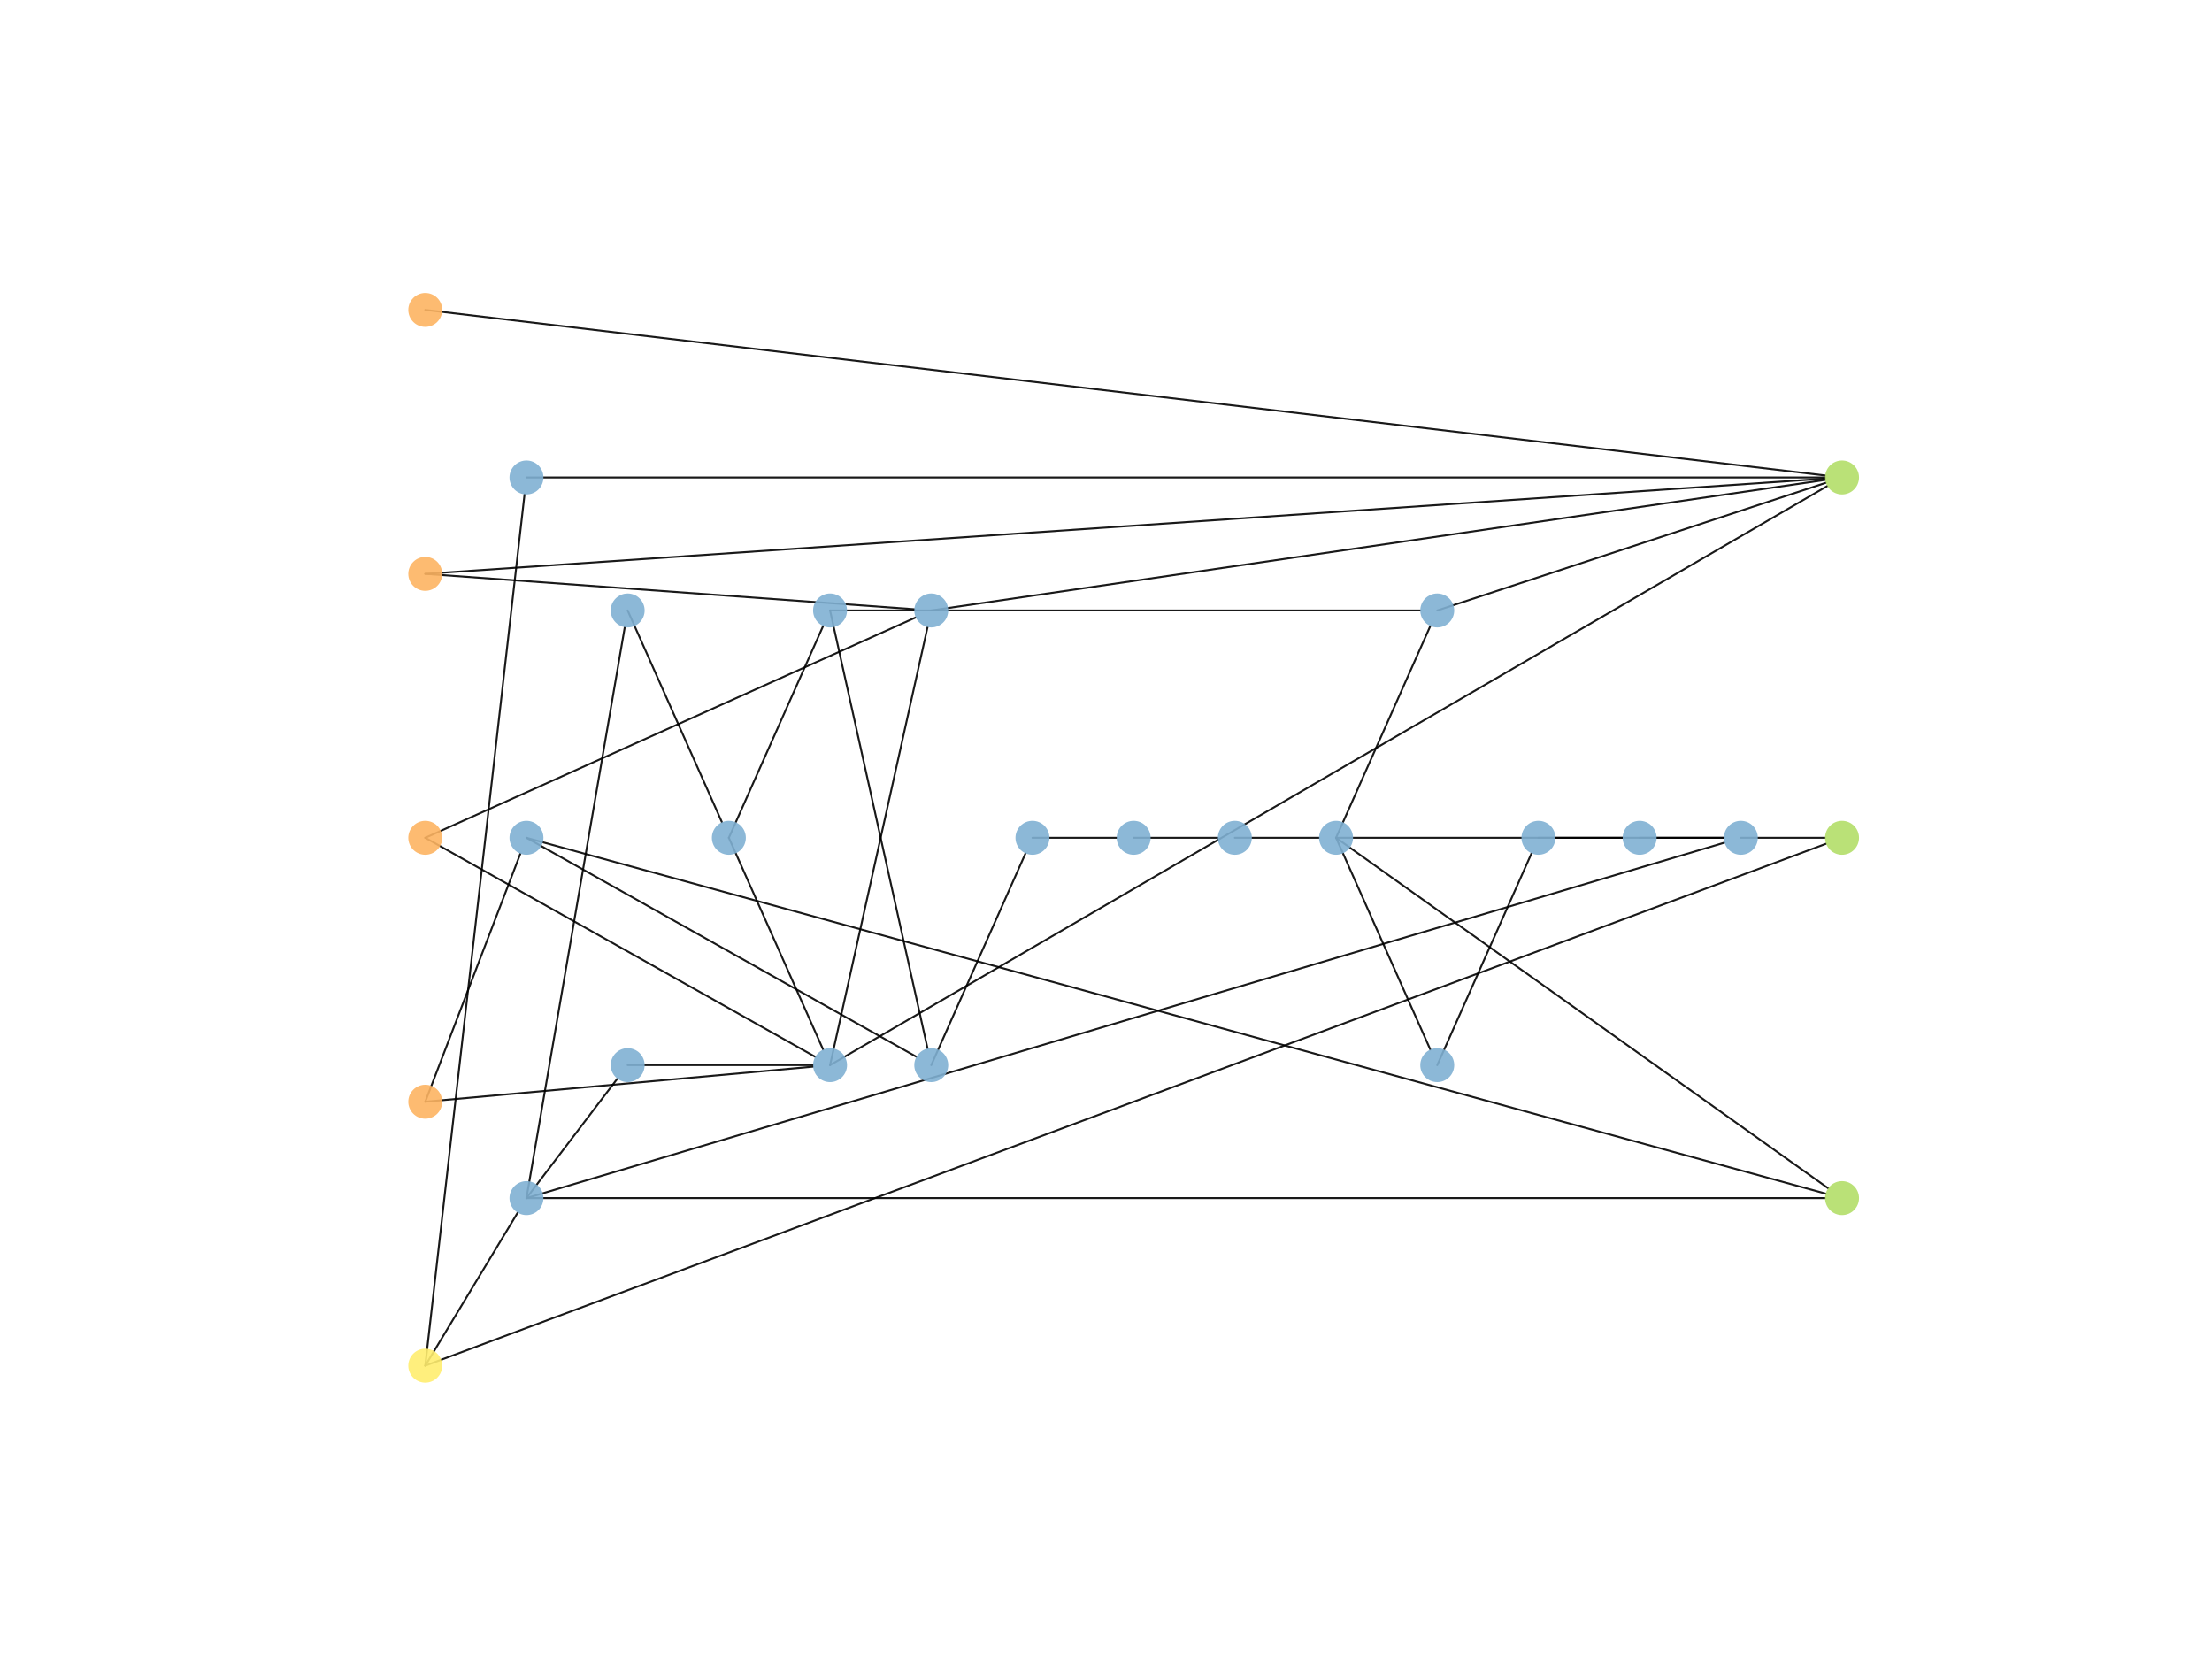 <?xml version="1.0" encoding="utf-8" standalone="no"?>
<!DOCTYPE svg PUBLIC "-//W3C//DTD SVG 1.1//EN"
  "http://www.w3.org/Graphics/SVG/1.1/DTD/svg11.dtd">
<!-- Created with matplotlib (https://matplotlib.org/) -->
<svg height="345.6pt" version="1.1" viewBox="0 0 460.8 345.6" width="460.8pt" xmlns="http://www.w3.org/2000/svg" xmlns:xlink="http://www.w3.org/1999/xlink">
 <defs>
  <style type="text/css">
*{stroke-linecap:butt;stroke-linejoin:round;}
  </style>
 </defs>
 <g id="figure_1">
  <g id="patch_1">
   <path d="M 0 345.6 
L 460.8 345.6 
L 460.8 0 
L 0 0 
z
" style="fill:#ffffff;"/>
  </g>
  <g id="axes_1">
   <g id="patch_2">
    <path clip-path="url(#p4f5f96b41a)" d="M 88.59 64.564 
Q 234.406 81.808 380.222 99.051 
" style="fill:none;stroke:#000000;stroke-linecap:round;stroke-opacity:0.9;stroke-width:0.4;"/>
   </g>
   <g id="patch_3">
    <path clip-path="url(#p4f5f96b41a)" d="M 88.59 119.546 
Q 139.529 123.23 190.468 126.914 
" style="fill:none;stroke:#000000;stroke-linecap:round;stroke-opacity:0.9;stroke-width:0.4;"/>
   </g>
   <g id="patch_4">
    <path clip-path="url(#p4f5f96b41a)" d="M 88.59 119.546 
Q 234.397 109.626 380.204 99.706 
" style="fill:none;stroke:#000000;stroke-linecap:round;stroke-opacity:0.9;stroke-width:0.4;"/>
   </g>
   <g id="patch_5">
    <path clip-path="url(#p4f5f96b41a)" d="M 88.59 174.528 
Q 129.212 197.342 169.835 220.157 
" style="fill:none;stroke:#000000;stroke-linecap:round;stroke-opacity:0.9;stroke-width:0.4;"/>
   </g>
   <g id="patch_6">
    <path clip-path="url(#p4f5f96b41a)" d="M 88.59 174.528 
Q 139.68 151.573 190.771 128.619 
" style="fill:none;stroke:#000000;stroke-linecap:round;stroke-opacity:0.9;stroke-width:0.4;"/>
   </g>
   <g id="patch_7">
    <path clip-path="url(#p4f5f96b41a)" d="M 88.59 229.51 
Q 98.498 203.668 108.406 177.827 
" style="fill:none;stroke:#000000;stroke-linecap:round;stroke-opacity:0.9;stroke-width:0.4;"/>
   </g>
   <g id="patch_8">
    <path clip-path="url(#p4f5f96b41a)" d="M 88.59 229.51 
Q 128.991 225.858 169.393 222.205 
" style="fill:none;stroke:#000000;stroke-linecap:round;stroke-opacity:0.9;stroke-width:0.4;"/>
   </g>
   <g id="patch_9">
    <path clip-path="url(#p4f5f96b41a)" d="M 88.59 284.492 
Q 98.216 268.555 107.842 252.619 
" style="fill:none;stroke:#000000;stroke-linecap:round;stroke-opacity:0.9;stroke-width:0.4;"/>
   </g>
   <g id="patch_10">
    <path clip-path="url(#p4f5f96b41a)" d="M 88.59 284.492 
Q 98.93 193.736 109.271 102.981 
" style="fill:none;stroke:#000000;stroke-linecap:round;stroke-opacity:0.9;stroke-width:0.4;"/>
   </g>
   <g id="patch_11">
    <path clip-path="url(#p4f5f96b41a)" d="M 88.59 284.492 
Q 234.505 230.126 380.42 175.761 
" style="fill:none;stroke:#000000;stroke-linecap:round;stroke-opacity:0.9;stroke-width:0.4;"/>
   </g>
   <g id="patch_12">
    <path clip-path="url(#p4f5f96b41a)" d="M 109.671 249.59 
Q 119.912 190.122 130.152 130.655 
" style="fill:none;stroke:#000000;stroke-linecap:round;stroke-opacity:0.9;stroke-width:0.4;"/>
   </g>
   <g id="patch_13">
    <path clip-path="url(#p4f5f96b41a)" d="M 109.671 249.59 
Q 119.143 237.143 128.614 224.697 
" style="fill:none;stroke:#000000;stroke-linecap:round;stroke-opacity:0.9;stroke-width:0.4;"/>
   </g>
   <g id="patch_14">
    <path clip-path="url(#p4f5f96b41a)" d="M 109.671 249.59 
Q 234.463 212.562 359.256 175.535 
" style="fill:none;stroke:#000000;stroke-linecap:round;stroke-opacity:0.9;stroke-width:0.4;"/>
   </g>
   <g id="patch_15">
    <path clip-path="url(#p4f5f96b41a)" d="M 109.671 249.59 
Q 244.934 249.59 380.197 249.59 
" style="fill:none;stroke:#000000;stroke-linecap:round;stroke-opacity:0.9;stroke-width:0.4;"/>
   </g>
   <g id="patch_16">
    <path clip-path="url(#p4f5f96b41a)" d="M 109.671 174.528 
Q 150.294 197.342 190.917 220.157 
" style="fill:none;stroke:#000000;stroke-linecap:round;stroke-opacity:0.9;stroke-width:0.4;"/>
   </g>
   <g id="patch_17">
    <path clip-path="url(#p4f5f96b41a)" d="M 109.671 174.528 
Q 244.997 211.592 380.322 248.656 
" style="fill:none;stroke:#000000;stroke-linecap:round;stroke-opacity:0.9;stroke-width:0.4;"/>
   </g>
   <g id="patch_18">
    <path clip-path="url(#p4f5f96b41a)" d="M 109.671 99.466 
Q 244.934 99.466 380.197 99.466 
" style="fill:none;stroke:#000000;stroke-linecap:round;stroke-opacity:0.9;stroke-width:0.4;"/>
   </g>
   <g id="patch_19">
    <path clip-path="url(#p4f5f96b41a)" d="M 130.753 127.169 
Q 140.575 149.234 150.397 171.299 
" style="fill:none;stroke:#000000;stroke-linecap:round;stroke-opacity:0.9;stroke-width:0.4;"/>
   </g>
   <g id="patch_20">
    <path clip-path="url(#p4f5f96b41a)" d="M 130.753 221.887 
Q 150.067 221.887 169.382 221.887 
" style="fill:none;stroke:#000000;stroke-linecap:round;stroke-opacity:0.9;stroke-width:0.4;"/>
   </g>
   <g id="patch_21">
    <path clip-path="url(#p4f5f96b41a)" d="M 151.834 174.528 
Q 161.656 196.593 171.478 218.658 
" style="fill:none;stroke:#000000;stroke-linecap:round;stroke-opacity:0.9;stroke-width:0.4;"/>
   </g>
   <g id="patch_22">
    <path clip-path="url(#p4f5f96b41a)" d="M 151.834 174.528 
Q 161.656 152.463 171.478 130.398 
" style="fill:none;stroke:#000000;stroke-linecap:round;stroke-opacity:0.9;stroke-width:0.4;"/>
   </g>
   <g id="patch_23">
    <path clip-path="url(#p4f5f96b41a)" d="M 172.916 221.887 
Q 183.073 176.252 193.23 130.618 
" style="fill:none;stroke:#000000;stroke-linecap:round;stroke-opacity:0.9;stroke-width:0.4;"/>
   </g>
   <g id="patch_24">
    <path clip-path="url(#p4f5f96b41a)" d="M 172.916 221.887 
Q 276.793 161.565 380.671 101.243 
" style="fill:none;stroke:#000000;stroke-linecap:round;stroke-opacity:0.9;stroke-width:0.4;"/>
   </g>
   <g id="patch_25">
    <path clip-path="url(#p4f5f96b41a)" d="M 172.916 127.169 
Q 183.073 172.804 193.23 218.438 
" style="fill:none;stroke:#000000;stroke-linecap:round;stroke-opacity:0.9;stroke-width:0.4;"/>
   </g>
   <g id="patch_26">
    <path clip-path="url(#p4f5f96b41a)" d="M 172.916 127.169 
Q 234.394 127.169 295.872 127.169 
" style="fill:none;stroke:#000000;stroke-linecap:round;stroke-opacity:0.9;stroke-width:0.4;"/>
   </g>
   <g id="patch_27">
    <path clip-path="url(#p4f5f96b41a)" d="M 193.997 127.169 
Q 287.114 113.573 380.23 99.977 
" style="fill:none;stroke:#000000;stroke-linecap:round;stroke-opacity:0.9;stroke-width:0.4;"/>
   </g>
   <g id="patch_28">
    <path clip-path="url(#p4f5f96b41a)" d="M 193.997 221.887 
Q 203.819 199.822 213.641 177.757 
" style="fill:none;stroke:#000000;stroke-linecap:round;stroke-opacity:0.9;stroke-width:0.4;"/>
   </g>
   <g id="patch_29">
    <path clip-path="url(#p4f5f96b41a)" d="M 215.079 174.528 
Q 223.853 174.528 232.627 174.528 
" style="fill:none;stroke:#000000;stroke-linecap:round;stroke-opacity:0.9;stroke-width:0.4;"/>
   </g>
   <g id="patch_30">
    <path clip-path="url(#p4f5f96b41a)" d="M 236.16 174.528 
Q 244.934 174.528 253.708 174.528 
" style="fill:none;stroke:#000000;stroke-linecap:round;stroke-opacity:0.9;stroke-width:0.4;"/>
   </g>
   <g id="patch_31">
    <path clip-path="url(#p4f5f96b41a)" d="M 257.241 174.528 
Q 266.016 174.528 274.79 174.528 
" style="fill:none;stroke:#000000;stroke-linecap:round;stroke-opacity:0.9;stroke-width:0.4;"/>
   </g>
   <g id="patch_32">
    <path clip-path="url(#p4f5f96b41a)" d="M 278.323 174.528 
Q 288.145 196.593 297.967 218.658 
" style="fill:none;stroke:#000000;stroke-linecap:round;stroke-opacity:0.9;stroke-width:0.4;"/>
   </g>
   <g id="patch_33">
    <path clip-path="url(#p4f5f96b41a)" d="M 278.323 174.528 
Q 288.145 152.463 297.967 130.398 
" style="fill:none;stroke:#000000;stroke-linecap:round;stroke-opacity:0.9;stroke-width:0.4;"/>
   </g>
   <g id="patch_34">
    <path clip-path="url(#p4f5f96b41a)" d="M 278.323 174.528 
Q 318.719 174.528 359.115 174.528 
" style="fill:none;stroke:#000000;stroke-linecap:round;stroke-opacity:0.9;stroke-width:0.4;"/>
   </g>
   <g id="patch_35">
    <path clip-path="url(#p4f5f96b41a)" d="M 278.323 174.528 
Q 329.587 211.034 380.851 247.54 
" style="fill:none;stroke:#000000;stroke-linecap:round;stroke-opacity:0.9;stroke-width:0.4;"/>
   </g>
   <g id="patch_36">
    <path clip-path="url(#p4f5f96b41a)" d="M 299.404 221.887 
Q 309.226 199.822 319.049 177.757 
" style="fill:none;stroke:#000000;stroke-linecap:round;stroke-opacity:0.9;stroke-width:0.4;"/>
   </g>
   <g id="patch_37">
    <path clip-path="url(#p4f5f96b41a)" d="M 299.404 127.169 
Q 339.888 113.869 380.372 100.569 
" style="fill:none;stroke:#000000;stroke-linecap:round;stroke-opacity:0.9;stroke-width:0.4;"/>
   </g>
   <g id="patch_38">
    <path clip-path="url(#p4f5f96b41a)" d="M 320.486 174.528 
Q 329.26 174.528 338.034 174.528 
" style="fill:none;stroke:#000000;stroke-linecap:round;stroke-opacity:0.9;stroke-width:0.4;"/>
   </g>
   <g id="patch_39">
    <path clip-path="url(#p4f5f96b41a)" d="M 341.567 174.528 
Q 350.341 174.528 359.115 174.528 
" style="fill:none;stroke:#000000;stroke-linecap:round;stroke-opacity:0.9;stroke-width:0.4;"/>
   </g>
   <g id="patch_40">
    <path clip-path="url(#p4f5f96b41a)" d="M 362.649 174.528 
Q 371.423 174.528 380.197 174.528 
" style="fill:none;stroke:#000000;stroke-linecap:round;stroke-opacity:0.9;stroke-width:0.4;"/>
   </g>
   <g id="PathCollection_1">
    <defs>
     <path d="M 0 3.536 
C 0.938 3.536 1.837 3.163 2.5 2.5 
C 3.163 1.837 3.536 0.938 3.536 0 
C 3.536 -0.938 3.163 -1.837 2.5 -2.5 
C 1.837 -3.163 0.938 -3.536 0 -3.536 
C -0.938 -3.536 -1.837 -3.163 -2.5 -2.5 
C -3.163 -1.837 -3.536 -0.938 -3.536 0 
C -3.536 0.938 -3.163 1.837 -2.5 2.5 
C -1.837 3.163 -0.938 3.536 0 3.536 
z
" id="C0_0_febdad810b"/>
    </defs>
    <g clip-path="url(#p4f5f96b41a)">
     <use style="fill:#fdb462;fill-opacity:0.9;" x="88.59" xlink:href="#C0_0_febdad810b" y="64.564"/>
    </g>
    <g clip-path="url(#p4f5f96b41a)">
     <use style="fill:#fdb462;fill-opacity:0.9;" x="88.59" xlink:href="#C0_0_febdad810b" y="119.546"/>
    </g>
    <g clip-path="url(#p4f5f96b41a)">
     <use style="fill:#fdb462;fill-opacity:0.9;" x="88.59" xlink:href="#C0_0_febdad810b" y="174.528"/>
    </g>
    <g clip-path="url(#p4f5f96b41a)">
     <use style="fill:#fdb462;fill-opacity:0.9;" x="88.59" xlink:href="#C0_0_febdad810b" y="229.51"/>
    </g>
    <g clip-path="url(#p4f5f96b41a)">
     <use style="fill:#ffed6f;fill-opacity:0.9;" x="88.59" xlink:href="#C0_0_febdad810b" y="284.492"/>
    </g>
    <g clip-path="url(#p4f5f96b41a)">
     <use style="fill:#80b1d3;fill-opacity:0.9;" x="109.671" xlink:href="#C0_0_febdad810b" y="249.59"/>
    </g>
    <g clip-path="url(#p4f5f96b41a)">
     <use style="fill:#80b1d3;fill-opacity:0.9;" x="109.671" xlink:href="#C0_0_febdad810b" y="174.528"/>
    </g>
    <g clip-path="url(#p4f5f96b41a)">
     <use style="fill:#80b1d3;fill-opacity:0.9;" x="109.671" xlink:href="#C0_0_febdad810b" y="99.466"/>
    </g>
    <g clip-path="url(#p4f5f96b41a)">
     <use style="fill:#80b1d3;fill-opacity:0.9;" x="130.753" xlink:href="#C0_0_febdad810b" y="127.169"/>
    </g>
    <g clip-path="url(#p4f5f96b41a)">
     <use style="fill:#80b1d3;fill-opacity:0.9;" x="130.753" xlink:href="#C0_0_febdad810b" y="221.887"/>
    </g>
    <g clip-path="url(#p4f5f96b41a)">
     <use style="fill:#80b1d3;fill-opacity:0.9;" x="151.834" xlink:href="#C0_0_febdad810b" y="174.528"/>
    </g>
    <g clip-path="url(#p4f5f96b41a)">
     <use style="fill:#80b1d3;fill-opacity:0.9;" x="172.916" xlink:href="#C0_0_febdad810b" y="221.887"/>
    </g>
    <g clip-path="url(#p4f5f96b41a)">
     <use style="fill:#80b1d3;fill-opacity:0.9;" x="172.916" xlink:href="#C0_0_febdad810b" y="127.169"/>
    </g>
    <g clip-path="url(#p4f5f96b41a)">
     <use style="fill:#80b1d3;fill-opacity:0.9;" x="193.997" xlink:href="#C0_0_febdad810b" y="127.169"/>
    </g>
    <g clip-path="url(#p4f5f96b41a)">
     <use style="fill:#80b1d3;fill-opacity:0.9;" x="193.997" xlink:href="#C0_0_febdad810b" y="221.887"/>
    </g>
    <g clip-path="url(#p4f5f96b41a)">
     <use style="fill:#80b1d3;fill-opacity:0.9;" x="215.079" xlink:href="#C0_0_febdad810b" y="174.528"/>
    </g>
    <g clip-path="url(#p4f5f96b41a)">
     <use style="fill:#80b1d3;fill-opacity:0.9;" x="236.16" xlink:href="#C0_0_febdad810b" y="174.528"/>
    </g>
    <g clip-path="url(#p4f5f96b41a)">
     <use style="fill:#80b1d3;fill-opacity:0.9;" x="257.241" xlink:href="#C0_0_febdad810b" y="174.528"/>
    </g>
    <g clip-path="url(#p4f5f96b41a)">
     <use style="fill:#80b1d3;fill-opacity:0.9;" x="278.323" xlink:href="#C0_0_febdad810b" y="174.528"/>
    </g>
    <g clip-path="url(#p4f5f96b41a)">
     <use style="fill:#80b1d3;fill-opacity:0.9;" x="299.404" xlink:href="#C0_0_febdad810b" y="221.887"/>
    </g>
    <g clip-path="url(#p4f5f96b41a)">
     <use style="fill:#80b1d3;fill-opacity:0.9;" x="299.404" xlink:href="#C0_0_febdad810b" y="127.169"/>
    </g>
    <g clip-path="url(#p4f5f96b41a)">
     <use style="fill:#80b1d3;fill-opacity:0.9;" x="320.486" xlink:href="#C0_0_febdad810b" y="174.528"/>
    </g>
    <g clip-path="url(#p4f5f96b41a)">
     <use style="fill:#80b1d3;fill-opacity:0.9;" x="341.567" xlink:href="#C0_0_febdad810b" y="174.528"/>
    </g>
    <g clip-path="url(#p4f5f96b41a)">
     <use style="fill:#80b1d3;fill-opacity:0.9;" x="362.649" xlink:href="#C0_0_febdad810b" y="174.528"/>
    </g>
    <g clip-path="url(#p4f5f96b41a)">
     <use style="fill:#b3de69;fill-opacity:0.9;" x="383.73" xlink:href="#C0_0_febdad810b" y="99.466"/>
    </g>
    <g clip-path="url(#p4f5f96b41a)">
     <use style="fill:#b3de69;fill-opacity:0.9;" x="383.73" xlink:href="#C0_0_febdad810b" y="174.528"/>
    </g>
    <g clip-path="url(#p4f5f96b41a)">
     <use style="fill:#b3de69;fill-opacity:0.9;" x="383.73" xlink:href="#C0_0_febdad810b" y="249.59"/>
    </g>
   </g>
  </g>
 </g>
 <defs>
  <clipPath id="p4f5f96b41a">
   <rect height="266.112" width="357.12" x="57.6" y="41.472"/>
  </clipPath>
 </defs>
</svg>
